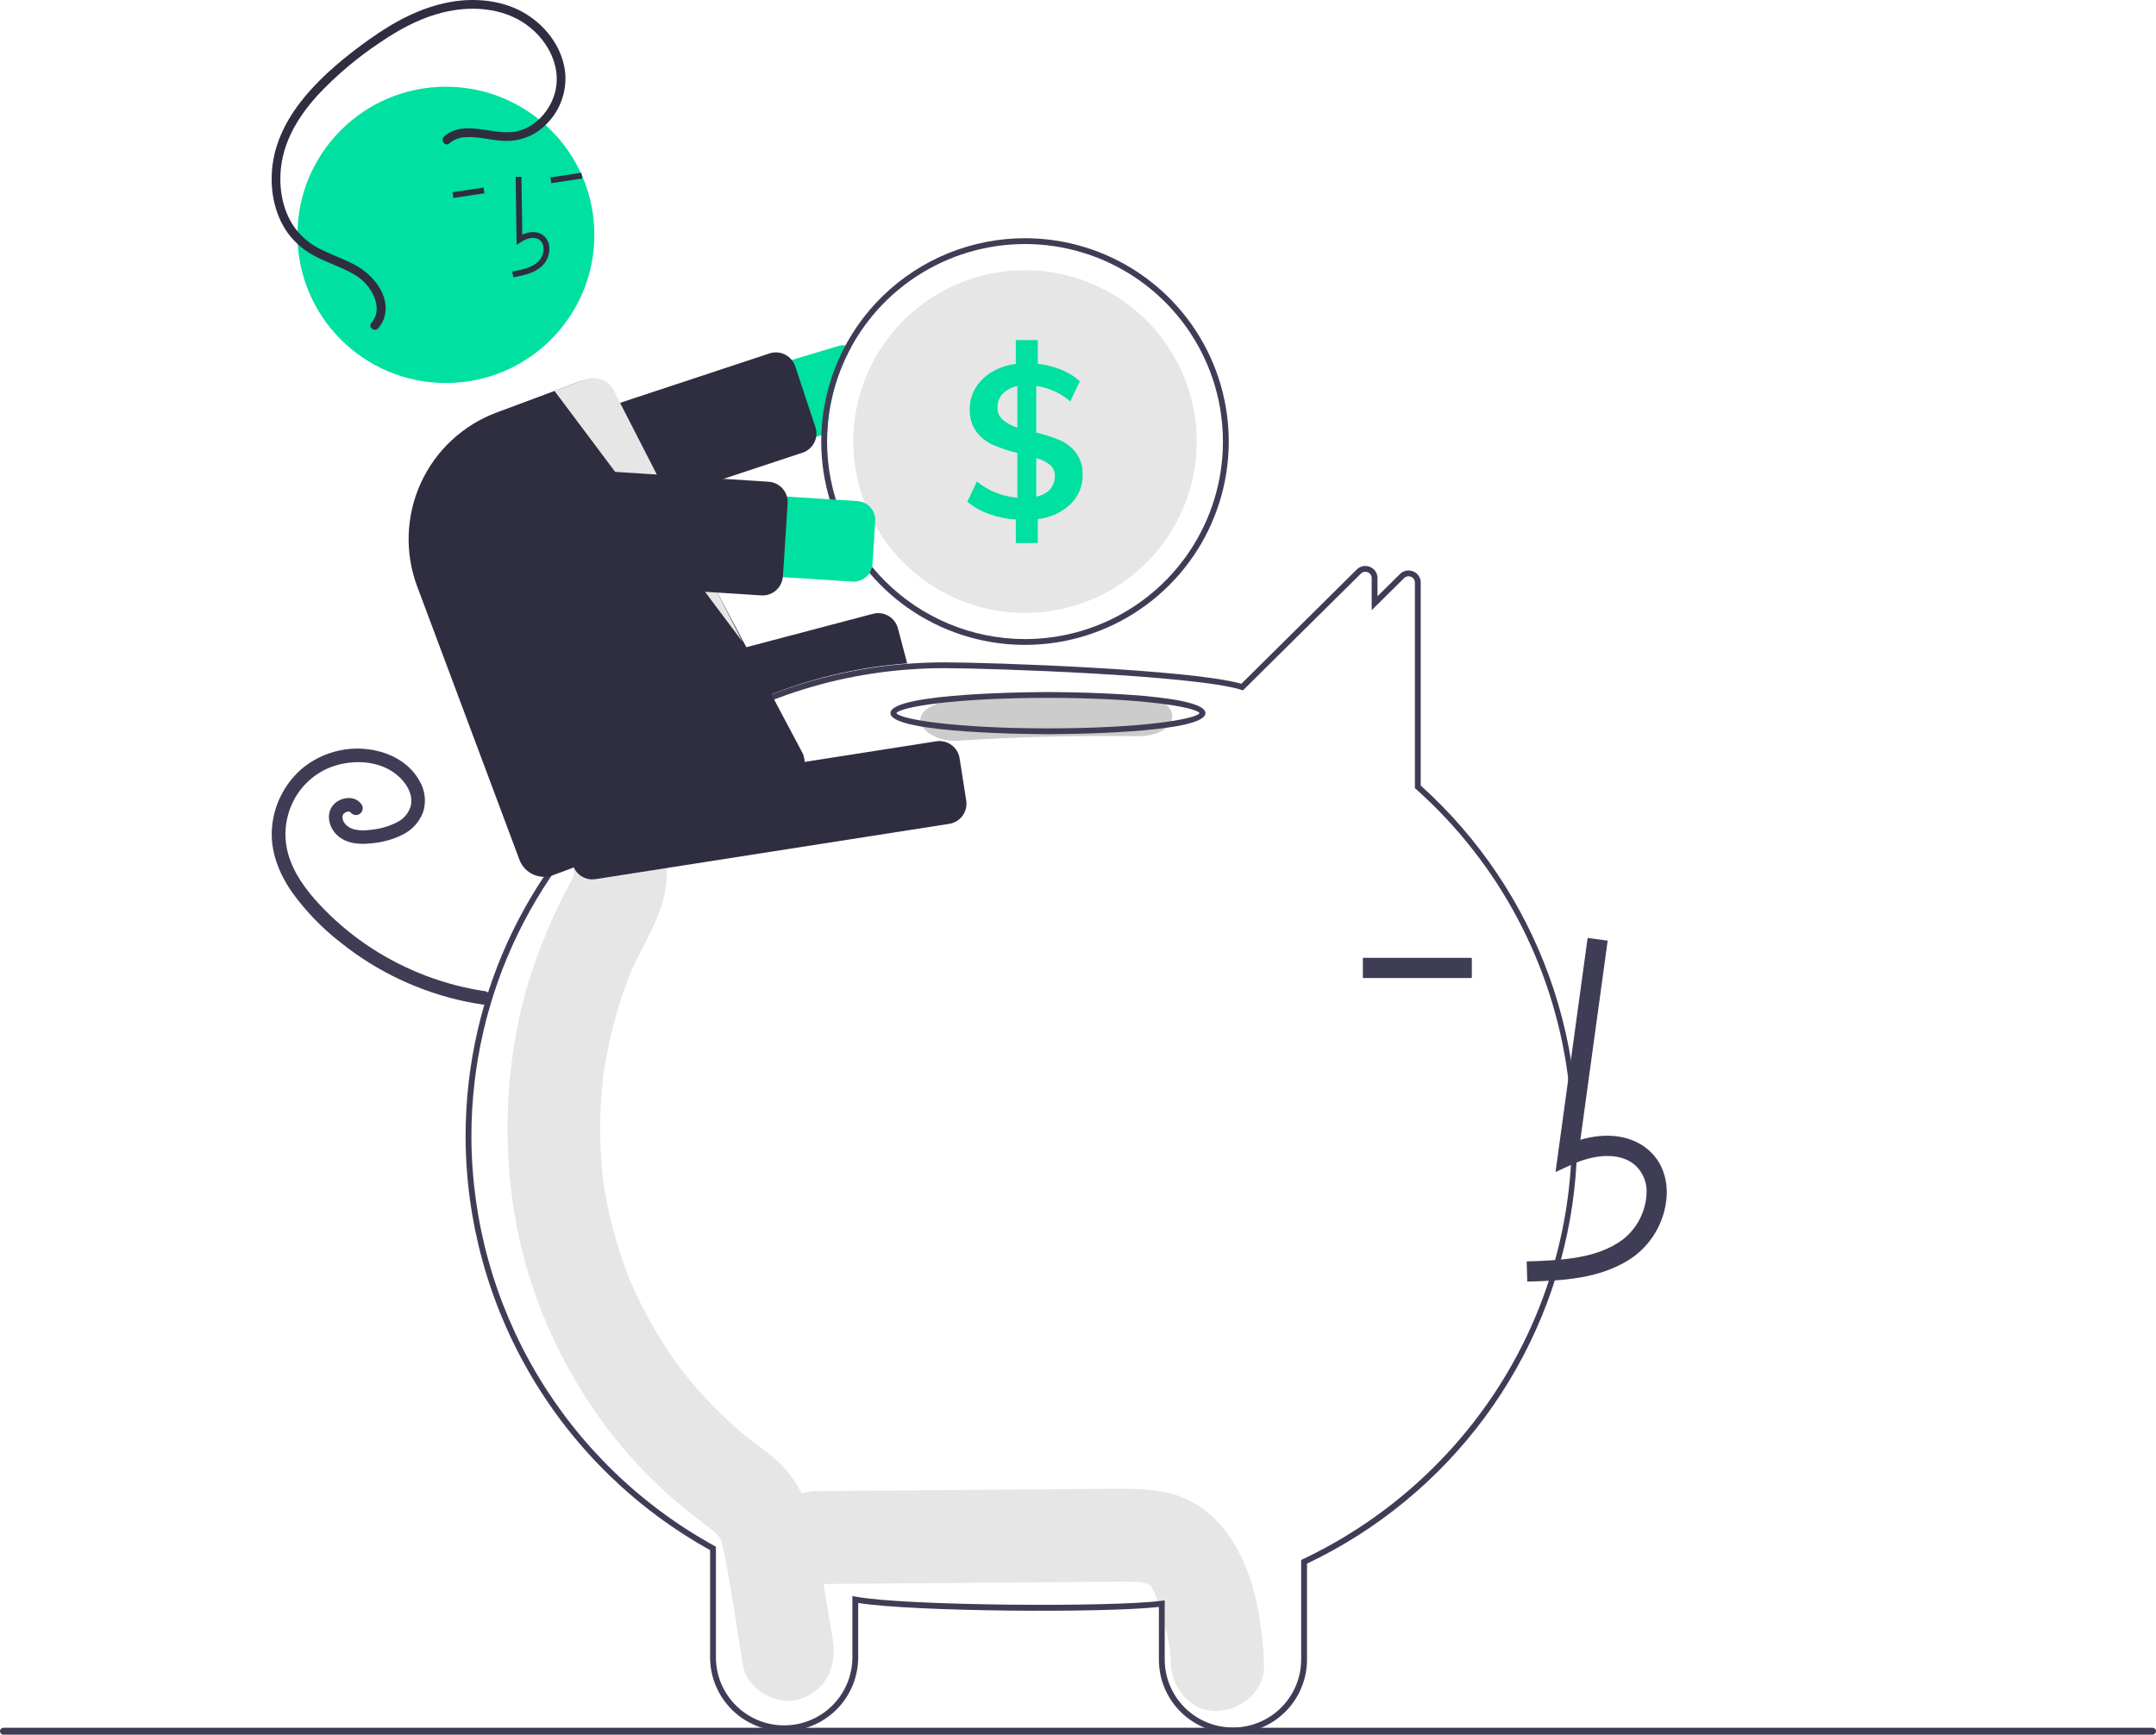 <svg width="215" height="173" viewBox="0 0 215 173" fill="none" xmlns="http://www.w3.org/2000/svg">
<g clip-path="url(#clip0_104_152)">
<path d="M122.481 153.049C120.995 150.971 118.982 149.451 116.452 148.882C114.246 148.386 111.977 148.471 109.735 148.488L81.377 148.706C78.948 148.725 76.62 150.825 76.733 153.341C76.844 155.837 78.774 157.996 81.377 157.976C89.684 157.912 97.991 157.849 106.297 157.785C108.256 157.77 110.215 157.734 112.174 157.741C112.614 157.742 113.051 157.765 113.491 157.77C113.597 157.771 113.674 157.771 113.728 157.768C113.742 157.772 113.753 157.776 113.771 157.781C114 157.844 114.236 157.887 114.466 157.947C114.385 157.949 114.616 158.093 114.731 158.141C114.747 158.172 114.781 158.228 114.838 158.314C114.917 158.461 115.15 158.91 115.16 158.896C115.511 159.782 115.801 160.691 116.027 161.617C116.567 163.658 116.685 164.085 116.763 166.001C116.861 168.42 118.829 170.751 121.407 170.636C123.84 170.527 126.157 168.596 126.052 166.001C125.874 161.628 125.105 156.716 122.481 153.049Z" fill="#E6E6E6"/>
<path d="M83.044 163.509C82.511 160.287 81.989 157.064 81.446 153.845C80.895 150.578 79.77 147.588 77.223 145.444C76.543 144.871 75.837 144.337 75.129 143.804C74.879 143.616 74.631 143.429 74.384 143.237C74.37 143.226 74.36 143.218 74.348 143.208C74.32 143.185 74.288 143.158 74.244 143.121C73.183 142.224 72.157 141.288 71.18 140.292C70.313 139.408 69.483 138.487 68.691 137.527C68.493 137.288 68.298 137.046 68.105 136.802C68.072 136.76 67.894 136.53 67.776 136.379C67.666 136.229 67.467 135.957 67.433 135.91C67.208 135.592 66.987 135.271 66.769 134.947C65.29 132.736 64.009 130.398 62.941 127.961C62.836 127.72 62.732 127.477 62.631 127.232C62.604 127.157 62.569 127.062 62.523 126.934C62.308 126.344 62.093 125.754 61.896 125.156C61.478 123.887 61.119 122.599 60.818 121.293C60.669 120.648 60.536 119.999 60.417 119.348C60.355 119.012 60.298 118.677 60.244 118.34C60.236 118.284 60.184 117.921 60.153 117.716C60.13 117.51 60.088 117.145 60.082 117.088C60.048 116.749 60.018 116.41 59.992 116.07C59.932 115.305 59.892 114.539 59.871 113.771C59.835 112.408 59.86 111.044 59.944 109.68C59.993 108.914 60.061 108.15 60.146 107.387C60.151 107.34 60.155 107.303 60.158 107.27C60.164 107.236 60.17 107.197 60.177 107.149C60.239 106.727 60.305 106.306 60.379 105.887C60.657 104.293 61.019 102.716 61.464 101.161C61.674 100.425 61.903 99.695 62.15 98.972C62.26 98.651 62.373 98.331 62.49 98.012C62.483 98.032 62.833 97.138 62.838 97.108C64.23 93.826 66.507 90.834 66.51 87.106C66.512 84.582 64.372 82.164 61.865 82.28C60.615 82.327 59.433 82.857 58.566 83.757C57.7 84.657 57.218 85.858 57.221 87.106C57.221 87.163 57.221 87.211 57.22 87.258C57.197 87.337 57.177 87.402 57.16 87.46C56.888 88.049 56.556 88.608 56.258 89.182C55.442 90.753 54.746 92.376 54.084 94.023C53.001 96.704 52.172 99.481 51.608 102.316C50.383 108.529 50.287 114.911 51.328 121.158C53.128 132.112 59.067 142.598 67.323 149.647C68.039 150.258 68.773 150.849 69.514 151.429C69.82 151.668 70.129 151.903 70.44 152.137C70.587 152.248 71.195 152.726 70.928 152.494C71.503 152.985 71.745 153.231 71.893 153.592C71.915 153.675 71.944 153.788 71.983 153.943C72.088 154.35 72.186 154.756 72.269 155.169C72.987 158.776 73.487 162.444 74.087 166.074C74.5 168.569 77.577 170.192 79.8 169.445C82.388 168.575 83.486 166.182 83.044 163.509Z" fill="#E6E6E6"/>
<path d="M122.951 172.865C121.001 172.87 119.128 172.102 117.743 170.731C116.359 169.36 115.576 167.496 115.567 165.55V160.262C110.02 160.882 91.026 160.738 85.581 159.865V165.338C85.567 167.283 84.782 169.144 83.399 170.514C82.016 171.884 80.145 172.653 78.197 172.653C76.248 172.653 74.378 171.884 72.994 170.514C71.611 169.144 70.826 167.283 70.812 165.338V154.593C63.438 150.504 57.29 144.526 53.004 137.275C48.718 130.024 46.448 121.762 46.429 113.343C46.429 98.908 52.984 85.441 64.414 76.397C71.845 70.497 80.875 66.948 90.342 66.208C91.627 66.107 92.92 66.056 94.185 66.056C98.641 66.056 118.748 66.743 123.792 68.192L135.295 56.8C135.464 56.63 135.68 56.515 135.916 56.468C136.151 56.421 136.395 56.446 136.616 56.538C136.839 56.626 137.03 56.78 137.164 56.979C137.298 57.178 137.368 57.412 137.366 57.652V59.463L139.606 57.249C139.775 57.079 139.991 56.964 140.226 56.917C140.461 56.87 140.705 56.894 140.926 56.986C141.149 57.075 141.34 57.228 141.474 57.427C141.608 57.626 141.679 57.861 141.677 58.101V78.341C147.449 83.534 151.848 90.068 154.485 97.364C157.122 104.659 157.914 112.492 156.793 120.166C155.671 127.841 152.67 135.121 148.055 141.361C143.44 147.601 137.354 152.609 130.336 155.941V165.55C130.326 167.496 129.543 169.36 128.159 170.731C126.775 172.102 124.902 172.87 122.951 172.865ZM116.147 159.605V165.55C116.162 167.341 116.885 169.054 118.16 170.316C119.434 171.577 121.156 172.285 122.951 172.285C124.746 172.285 126.468 171.577 127.743 170.316C129.017 169.054 129.741 167.341 129.755 165.55V155.575L129.921 155.496C137.795 151.767 144.48 145.933 149.233 138.641C155.29 129.336 157.809 118.175 156.334 107.178C154.859 96.18 149.488 86.073 141.193 78.685L141.096 78.599V58.101C141.098 57.976 141.062 57.854 140.993 57.751C140.923 57.647 140.823 57.568 140.707 57.523C140.591 57.473 140.463 57.46 140.34 57.485C140.217 57.509 140.104 57.57 140.016 57.66L136.786 60.852V57.652C136.788 57.527 136.752 57.405 136.682 57.302C136.612 57.198 136.513 57.119 136.396 57.074C136.28 57.025 136.152 57.011 136.029 57.036C135.905 57.061 135.792 57.122 135.704 57.212L123.955 68.847L123.788 68.795C119.098 67.33 98.675 66.635 94.185 66.635C92.935 66.635 91.657 66.686 90.388 66.785C81.035 67.517 72.116 71.022 64.775 76.851C53.484 85.785 47.009 99.086 47.009 113.343C47.029 121.688 49.286 129.875 53.548 137.054C57.809 144.233 63.919 150.143 71.243 154.169L71.392 154.252V165.338C71.407 167.129 72.131 168.842 73.405 170.103C74.68 171.365 76.402 172.072 78.197 172.072C79.991 172.072 81.713 171.365 82.988 170.103C84.262 168.842 84.986 167.129 85.001 165.338V159.172L85.345 159.236C90.237 160.155 110.84 160.3 115.819 159.648L116.147 159.605Z" fill="#3F3D56"/>
<path d="M83.599 34.508L51.454 44.149C50.431 44.457 49.573 45.158 49.068 46.097C48.562 47.035 48.451 48.136 48.758 49.157C49.066 50.178 49.767 51.035 50.707 51.54C51.647 52.046 52.75 52.158 53.773 51.852L81.903 43.414L82.493 43.237C82.612 40.206 83.436 37.245 84.899 34.587C84.716 34.504 84.519 34.453 84.319 34.436C84.076 34.412 83.832 34.437 83.599 34.508Z" fill="#00E0A1"/>
<path d="M53.217 53.908C52.79 53.907 52.374 53.772 52.029 53.522C51.683 53.273 51.425 52.921 51.29 52.517L49.28 46.463C49.196 46.21 49.163 45.944 49.182 45.678C49.202 45.412 49.273 45.153 49.393 44.915C49.513 44.677 49.678 44.465 49.88 44.291C50.082 44.117 50.316 43.984 50.57 43.9L76.733 35.247C76.986 35.163 77.253 35.13 77.519 35.149C77.785 35.169 78.045 35.24 78.284 35.36C78.522 35.479 78.735 35.644 78.909 35.846C79.084 36.047 79.217 36.281 79.301 36.534L81.311 42.587C81.478 43.085 81.444 43.629 81.217 44.102C80.99 44.576 80.587 44.943 80.094 45.125C80.069 45.134 80.045 45.142 80.02 45.151L53.858 53.803C53.651 53.872 53.435 53.907 53.217 53.908Z" fill="#2F2E41"/>
<path d="M102.214 23.757C96.934 23.759 91.862 25.812 88.071 29.48C84.28 33.149 82.068 38.146 81.904 43.413C81.898 43.619 81.895 43.828 81.895 44.036C81.895 48.047 83.087 51.968 85.319 55.302C87.552 58.637 90.726 61.236 94.438 62.771C98.151 64.306 102.237 64.708 106.178 63.925C110.12 63.143 113.741 61.212 116.582 58.375C119.424 55.539 121.359 51.926 122.143 47.992C122.927 44.059 122.525 39.981 120.987 36.276C119.449 32.57 116.845 29.403 113.503 27.175C110.162 24.947 106.233 23.757 102.214 23.757ZM102.214 63.736C96.981 63.73 91.963 61.653 88.263 57.96C84.562 54.267 82.481 49.259 82.476 44.036C82.476 43.767 82.481 43.5 82.493 43.237C82.65 39.378 83.941 35.65 86.203 32.517C88.466 29.384 91.602 26.985 95.221 25.616C98.839 24.248 102.781 23.971 106.556 24.82C110.331 25.67 113.773 27.608 116.453 30.394C119.133 33.179 120.933 36.69 121.63 40.489C122.327 44.288 121.89 48.207 120.373 51.76C118.856 55.313 116.325 58.342 113.097 60.471C109.868 62.6 106.084 63.736 102.214 63.736Z" fill="#3F3D56"/>
<path d="M119.34 44.036C119.34 48.569 117.536 52.917 114.324 56.122C111.112 59.328 106.756 61.129 102.214 61.129C97.672 61.129 93.316 59.328 90.104 56.122C86.892 52.917 85.088 48.569 85.088 44.036C85.088 43.495 85.114 42.962 85.163 42.434C85.576 38.059 87.661 34.011 90.986 31.13C94.311 28.249 98.619 26.757 103.018 26.963C107.416 27.169 111.566 29.058 114.605 32.237C117.645 35.417 119.34 39.642 119.34 44.036Z" fill="#E6E6E6"/>
<path d="M107.314 45.172C106.899 44.627 106.353 44.196 105.727 43.917C104.954 43.592 104.156 43.331 103.34 43.135V38.483C104.594 38.671 105.769 39.206 106.734 40.027L107.68 38.013C107.136 37.529 106.511 37.144 105.834 36.875C105.083 36.572 104.296 36.37 103.491 36.275V33.917H101.3V36.298C100.454 36.393 99.637 36.667 98.905 37.101C98.244 37.492 97.687 38.036 97.282 38.688C96.896 39.325 96.696 40.056 96.705 40.8C96.667 41.606 96.901 42.402 97.37 43.06C97.801 43.629 98.37 44.08 99.024 44.369C99.809 44.704 100.621 44.972 101.451 45.172V49.63C99.972 49.519 98.563 48.958 97.413 48.022L96.467 50.039C97.11 50.569 97.841 50.983 98.626 51.261C99.488 51.569 100.387 51.756 101.3 51.817V54.155H103.491V51.774C104.709 51.641 105.85 51.119 106.745 50.285C107.14 49.908 107.451 49.453 107.66 48.949C107.869 48.445 107.971 47.904 107.959 47.359C107.995 46.578 107.768 45.808 107.314 45.172ZM101.451 42.643C100.917 42.481 100.421 42.215 99.991 41.861C99.82 41.709 99.686 41.522 99.596 41.313C99.507 41.103 99.465 40.877 99.474 40.65C99.458 40.134 99.648 39.632 100.002 39.256C100.395 38.861 100.901 38.599 101.451 38.506V42.643ZM104.716 48.807C104.346 49.187 103.864 49.437 103.34 49.523V45.687C103.841 45.821 104.309 46.055 104.716 46.374C104.871 46.506 104.994 46.67 105.076 46.856C105.157 47.042 105.196 47.243 105.19 47.446C105.21 47.943 105.041 48.429 104.716 48.807Z" fill="#00E0A1"/>
<path d="M54.15 78.442C53.701 78.441 53.265 78.292 52.91 78.019C52.554 77.746 52.299 77.363 52.183 76.931L51.089 72.797C50.952 72.277 51.027 71.724 51.298 71.26C51.569 70.796 52.013 70.457 52.533 70.319L87.059 61.214C87.58 61.079 88.133 61.154 88.598 61.425C89.064 61.696 89.402 62.139 89.541 62.658L90.468 66.161L90.294 66.174C81.439 66.862 72.967 70.066 65.88 75.407L65.829 75.432L54.665 78.375C54.497 78.419 54.324 78.442 54.15 78.442Z" fill="#2F2E41"/>
<path d="M48.432 98.862C44.382 98.264 40.508 96.803 37.076 94.576C35.375 93.474 33.801 92.189 32.381 90.744C30.979 89.318 29.639 87.696 28.945 85.796C28.277 84.039 28.311 82.092 29.041 80.359C29.76 78.636 31.135 77.269 32.863 76.557C34.602 75.865 36.703 75.791 38.395 76.548C39.201 76.901 39.899 77.462 40.416 78.172C40.657 78.5 40.835 78.869 40.942 79.261C41.041 79.616 41.05 79.991 40.968 80.35C40.869 80.709 40.694 81.043 40.455 81.329C40.216 81.615 39.918 81.846 39.582 82.008C38.843 82.387 38.041 82.631 37.216 82.728C36.386 82.841 35.193 82.944 34.526 82.279C34.388 82.147 34.28 81.988 34.208 81.812C34.158 81.677 34.141 81.533 34.158 81.39C34.149 81.453 34.199 81.253 34.196 81.261C34.185 81.291 34.139 81.363 34.205 81.252C34.225 81.216 34.247 81.18 34.272 81.147C34.25 81.175 34.202 81.223 34.288 81.141C34.36 81.063 34.452 81.007 34.554 80.978C34.594 80.966 34.635 80.957 34.675 80.946C34.777 80.918 34.573 80.947 34.678 80.944C34.718 80.943 34.759 80.944 34.799 80.942C34.902 80.937 34.698 80.914 34.796 80.939C34.834 80.948 34.872 80.958 34.91 80.969C34.992 80.995 34.852 80.909 34.907 80.974C34.972 81.049 34.839 80.9 34.913 80.973C34.95 81.009 34.985 81.047 35.017 81.088C35.145 81.214 35.318 81.285 35.498 81.285C35.678 81.285 35.851 81.214 35.979 81.088C36.103 80.958 36.172 80.786 36.172 80.607C36.172 80.428 36.103 80.257 35.979 80.127C35.308 79.297 33.983 79.502 33.304 80.204C32.439 81.099 32.781 82.516 33.623 83.297C34.577 84.181 35.927 84.242 37.153 84.094C38.189 83.995 39.199 83.71 40.134 83.253C41.062 82.798 41.789 82.015 42.172 81.055C42.346 80.543 42.408 80 42.355 79.462C42.302 78.925 42.135 78.404 41.866 77.935C40.783 75.904 38.542 74.863 36.326 74.683C35.185 74.593 34.038 74.731 32.951 75.087C31.864 75.443 30.858 76.011 29.993 76.758C28.324 78.257 27.296 80.339 27.122 82.573C26.929 84.89 27.829 87.139 29.142 89.009C30.517 90.908 32.157 92.601 34.013 94.036C37.641 96.927 41.897 98.93 46.44 99.885C46.981 99.997 47.524 100.092 48.07 100.171C48.244 100.213 48.427 100.188 48.583 100.1C48.738 100.011 48.854 99.868 48.907 99.697C48.954 99.523 48.93 99.338 48.841 99.182C48.752 99.026 48.605 98.911 48.432 98.862L48.432 98.862Z" fill="#3F3D56"/>
<path d="M113.275 69.348C107.341 69.264 101.426 69.415 95.53 69.799C93.514 69.93 91.77 70.641 91.77 71.836C91.77 72.835 93.5 74.005 95.53 73.873C101.423 73.489 107.338 73.339 113.275 73.422C118.115 73.491 118.112 69.416 113.275 69.348Z" fill="#CCCCCC"/>
<path d="M104.505 73.221C103.864 73.221 88.799 73.197 88.799 71.12C88.799 69.043 103.864 69.019 104.505 69.019C105.146 69.019 120.21 69.043 120.21 71.12C120.21 73.197 105.146 73.221 104.505 73.221ZM89.388 71.12C89.801 71.75 95.338 72.641 104.505 72.641C113.672 72.641 119.209 71.75 119.621 71.12C119.209 70.49 113.672 69.599 104.505 69.599C95.338 69.599 89.801 70.49 89.388 71.12V71.12Z" fill="#3F3D56"/>
<path d="M152.3 127.814C155.635 127.722 159.785 127.606 162.982 125.275C163.934 124.553 164.717 123.631 165.274 122.575C165.832 121.519 166.151 120.354 166.21 119.162C166.276 117.321 165.609 115.714 164.334 114.638C162.664 113.23 160.225 112.9 157.597 113.671L160.32 93.812L158.321 93.539L155.12 116.885L156.789 116.121C158.724 115.235 161.381 114.784 163.031 116.176C163.437 116.54 163.752 116.992 163.954 117.498C164.156 118.003 164.238 118.549 164.194 119.091C164.145 119.978 163.905 120.845 163.491 121.631C163.076 122.418 162.497 123.106 161.792 123.649C159.304 125.463 155.996 125.697 152.244 125.802L152.3 127.814Z" fill="#3F3D56"/>
<path d="M146.773 95.525H135.908V97.538H146.773V95.525Z" fill="#3F3D56"/>
<path d="M59.067 87.702C58.583 87.701 58.116 87.528 57.749 87.213C57.382 86.899 57.138 86.465 57.063 85.988L56.4 81.764C56.317 81.233 56.449 80.69 56.766 80.256C57.083 79.821 57.56 79.53 58.093 79.447L93.37 73.93C93.903 73.847 94.446 73.979 94.881 74.296C95.317 74.612 95.608 75.088 95.692 75.619L96.355 79.844C96.438 80.375 96.306 80.917 95.989 81.352C95.672 81.786 95.195 82.077 94.662 82.161L59.385 87.678C59.28 87.694 59.173 87.702 59.067 87.702Z" fill="#2F2E41"/>
<path d="M44.467 38.198C52.643 38.198 59.271 31.583 59.271 23.424C59.271 15.264 52.643 8.649 44.467 8.649C36.291 8.649 29.663 15.264 29.663 23.424C29.663 31.583 36.291 38.198 44.467 38.198Z" fill="#00E0A1"/>
<path d="M52.849 27.246C53.322 27.081 53.755 26.817 54.117 26.471C54.356 26.224 54.539 25.928 54.652 25.604C54.765 25.279 54.806 24.934 54.771 24.593C54.751 24.349 54.675 24.113 54.548 23.904C54.422 23.695 54.248 23.518 54.042 23.386C53.506 23.058 52.798 23.07 52.084 23.401L52.001 17.633L51.421 17.642L51.518 24.422L51.959 24.132C52.472 23.797 53.208 23.555 53.738 23.88C53.869 23.966 53.978 24.081 54.057 24.216C54.137 24.351 54.184 24.503 54.194 24.659C54.219 24.914 54.188 25.17 54.104 25.412C54.02 25.654 53.885 25.874 53.708 26.059C53.079 26.682 52.147 26.891 51.084 27.082L51.187 27.652C51.752 27.567 52.308 27.431 52.849 27.246Z" fill="#2F2E41"/>
<path d="M57.979 17.229L54.887 17.696L54.974 18.269L58.066 17.801L57.979 17.229Z" fill="#2F2E41"/>
<path d="M48.22 18.703L45.129 19.17L45.216 19.743L48.307 19.276L48.22 18.703Z" fill="#2F2E41"/>
<path d="M54.251 87.444C53.718 87.443 53.199 87.28 52.761 86.977C52.324 86.674 51.989 86.245 51.802 85.748L41.595 58.467C40.348 55.121 40.481 51.418 41.966 48.17C43.45 44.923 46.165 42.395 49.515 41.143L57.815 38.05C58.136 37.929 58.477 37.873 58.82 37.885C59.162 37.897 59.499 37.977 59.811 38.119C60.122 38.258 60.402 38.457 60.635 38.705C60.868 38.953 61.05 39.245 61.168 39.563L80.076 75.191C80.198 75.513 80.256 75.855 80.246 76.199C80.236 76.542 80.157 76.881 80.016 77.194C79.874 77.507 79.671 77.79 79.42 78.025C79.168 78.26 78.873 78.442 78.55 78.563L55.163 87.278C54.871 87.388 54.562 87.444 54.251 87.444Z" fill="#2F2E41"/>
<path d="M55.296 38.988L74.057 64.025L61.362 39.251C61.258 38.962 61.097 38.696 60.889 38.469C60.681 38.242 60.431 38.058 60.152 37.928C59.873 37.797 59.571 37.723 59.263 37.709C58.955 37.696 58.648 37.742 58.358 37.847L55.296 38.988Z" fill="#E6E6E6"/>
<path d="M85.001 58.003L51.504 55.849C50.976 55.815 50.46 55.678 49.985 55.445C49.511 55.212 49.087 54.888 48.737 54.491C48.388 54.095 48.12 53.633 47.95 53.133C47.779 52.634 47.709 52.105 47.743 51.578C47.777 51.051 47.914 50.536 48.148 50.062C48.381 49.589 48.706 49.165 49.103 48.817C49.501 48.468 49.963 48.201 50.464 48.031C50.965 47.861 51.494 47.79 52.022 47.824L85.519 49.977C85.766 49.993 86.008 50.058 86.23 50.167C86.452 50.276 86.651 50.428 86.814 50.613C86.978 50.799 87.103 51.015 87.183 51.249C87.263 51.483 87.296 51.731 87.28 51.977L87.005 56.245C86.973 56.743 86.743 57.208 86.368 57.538C85.992 57.867 85.5 58.035 85.001 58.003Z" fill="#00E0A1"/>
<path d="M76.05 59.383C76.006 59.383 75.962 59.382 75.917 59.379H75.917L48.412 57.611C48.145 57.593 47.885 57.524 47.646 57.407C47.406 57.289 47.192 57.126 47.016 56.926C46.84 56.726 46.705 56.493 46.619 56.241C46.533 55.989 46.497 55.722 46.514 55.457L46.985 48.168C47.002 47.903 47.071 47.643 47.189 47.404C47.307 47.165 47.471 46.951 47.671 46.776C47.872 46.6 48.105 46.465 48.357 46.379C48.61 46.293 48.877 46.258 49.143 46.275L76.649 48.043C77.186 48.078 77.688 48.325 78.043 48.729C78.399 49.133 78.58 49.661 78.546 50.197L78.075 57.486C78.049 57.876 77.911 58.251 77.677 58.565C77.443 58.879 77.123 59.119 76.756 59.256C76.53 59.34 76.291 59.383 76.05 59.383Z" fill="#2F2E41"/>
<path d="M44.298 13.598C46.245 11.927 48.919 13.422 51.153 13.161C53.29 12.91 54.977 10.997 55.408 8.965C55.911 6.594 54.678 4.219 52.86 2.741C50.87 1.122 48.23 0.657 45.728 0.956C42.861 1.3 40.239 2.634 37.886 4.247C35.615 5.756 33.526 7.522 31.662 9.51C29.992 11.351 28.578 13.544 28.126 16.02C27.716 18.27 28.029 20.764 29.362 22.67C30.069 23.647 31.016 24.426 32.112 24.931C33.255 25.491 34.474 25.892 35.582 26.525C37.256 27.483 38.883 29.468 38.359 31.534C38.246 31.985 38.024 32.402 37.712 32.748C37.338 33.163 36.662 32.614 37.038 32.198C37.697 31.467 37.672 30.493 37.32 29.62C36.902 28.637 36.161 27.824 35.22 27.316C34.061 26.654 32.782 26.246 31.593 25.644C30.456 25.093 29.469 24.277 28.716 23.264C27.295 21.292 26.869 18.726 27.192 16.352C27.541 13.783 28.863 11.448 30.521 9.491C32.326 7.362 34.542 5.56 36.807 3.941C39.236 2.204 41.92 0.735 44.891 0.204C47.466 -0.257 50.257 0.027 52.508 1.427C54.61 2.734 56.221 4.983 56.382 7.495C56.439 8.639 56.19 9.776 55.661 10.792C55.132 11.807 54.341 12.664 53.37 13.273C52.373 13.868 51.215 14.136 50.058 14.038C48.821 13.959 47.582 13.581 46.337 13.686C45.774 13.72 45.237 13.937 44.808 14.303C44.383 14.668 43.876 13.961 44.298 13.598V13.598Z" fill="#2F2E41"/>
<path d="M214.654 173H0.346C0.254 173 0.166 172.963 0.102 172.899C0.037 172.834 0.001 172.746 0.001 172.655C0.001 172.564 0.037 172.476 0.102 172.411C0.166 172.347 0.254 172.31 0.346 172.31H214.654C214.746 172.31 214.834 172.346 214.899 172.411C214.964 172.476 215 172.564 215 172.655C215 172.746 214.964 172.834 214.899 172.899C214.834 172.964 214.746 173 214.654 173Z" fill="#3F3D56"/>
</g>
<defs>
<clipPath id="clip0_104_152">
<rect width="215" height="173" fill="white"/>
</clipPath>
</defs>
</svg>
